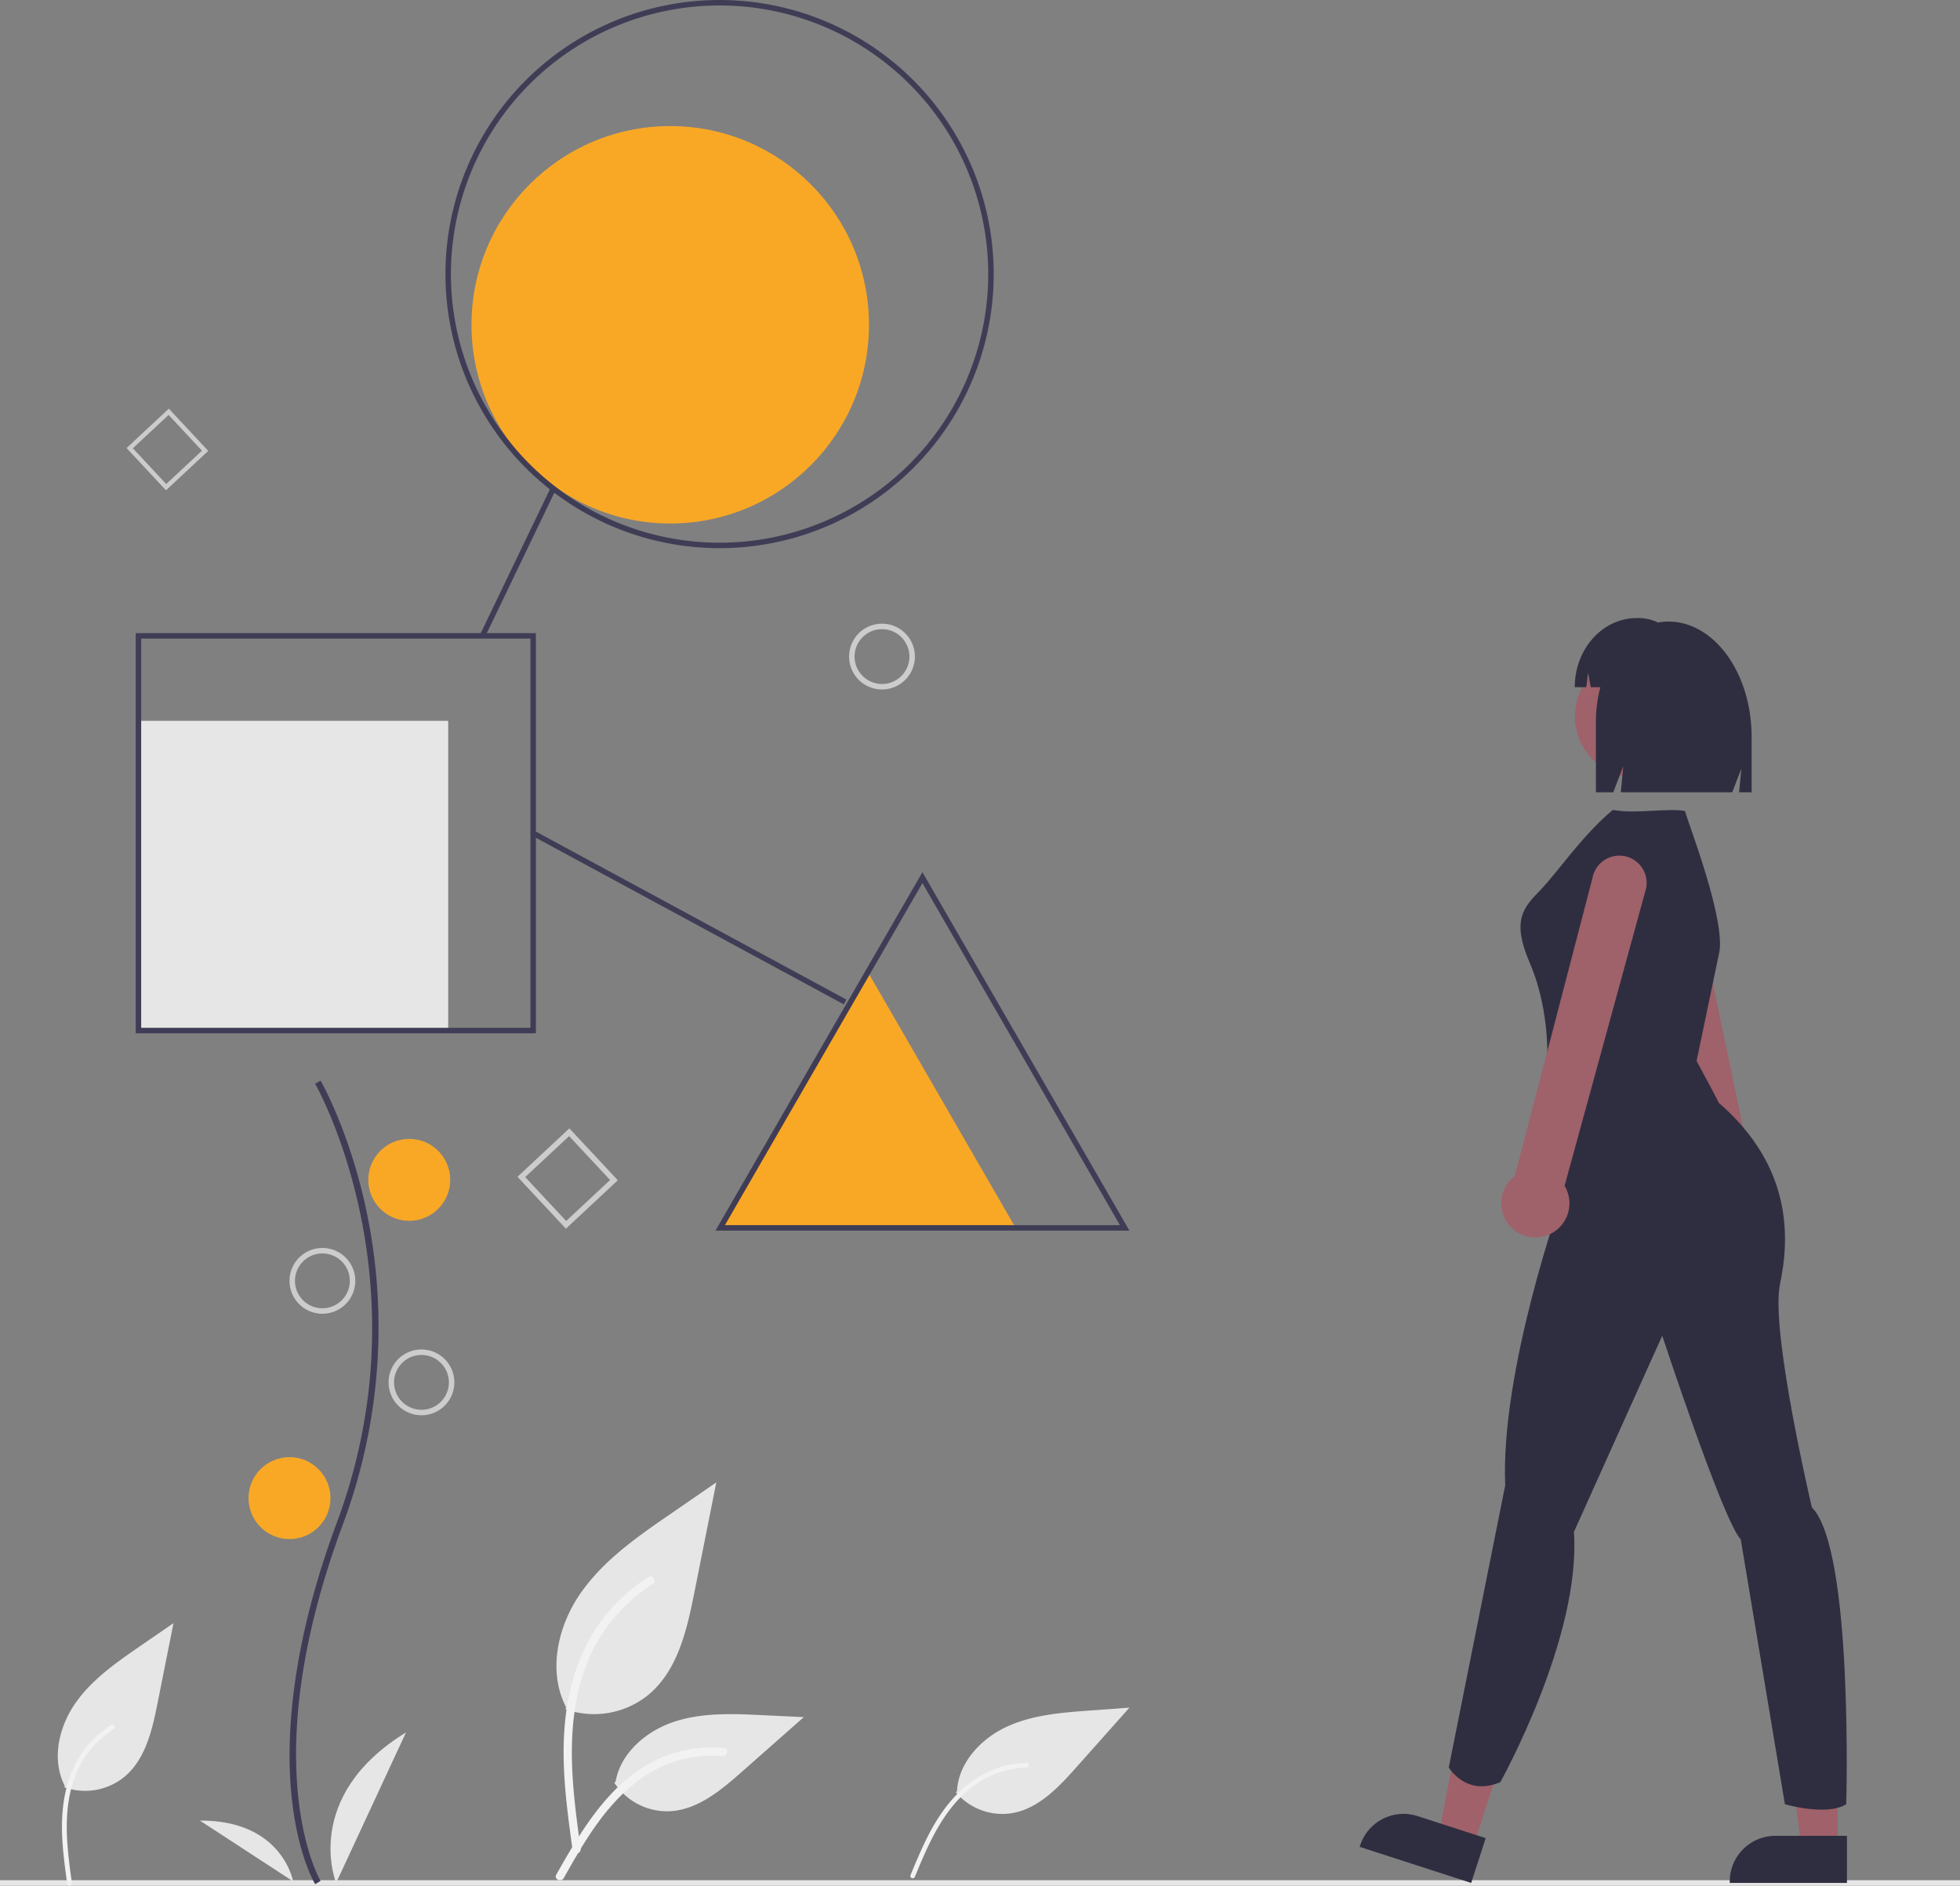 <svg id="afd0364f-65b6-4dc4-9dea-f53690e830e8" data-name="Layer 1" xmlns="http://www.w3.org/2000/svg" width="715" height="688" viewBox="0 0 715 688"><rect x="0" y="0" width="715" height="688" fill="#808080" stroke="none"/><path id="bec063ed-0fa9-413a-bd83-d8526fa41b8c" data-name="Path 421" d="M558.771,460.481l26.945,46.669,26.944,46.669h-107.777l26.944-46.669Z" transform="translate(-242.16 -105.819)" fill="#f9a826"/><rect id="aa6e6c0d-ca3b-4989-ae08-5d6fb21b7d28" data-name="Rectangle 48" x="50.5" y="263" width="113" height="113" fill="#e6e6e6"/><circle id="e644b8cb-fae5-4de8-b33a-50bfc45133bc" data-name="Ellipse 68" cx="244.5" cy="118.5" r="72.5" fill="#f9a826"/><path id="a646102d-3f95-413e-a731-a5030e030d8b" data-name="Path 422" d="M551.91,345.375a12,12,0,1,1,12,12A12,12,0,0,1,551.91,345.375Zm2,0a10,10,0,1,0,10-10A10,10,0,0,0,553.91,345.375Z" transform="translate(-242.16 -105.819)" fill="#ccc"/><path id="a7867f82-9da8-49b7-a62f-5fc2df52f7dd" data-name="Path 423" d="M448.596,554.112l-17.664-18.938,18.938-17.664,17.664,18.938Zm-14.848-18.84,14.946,16.024,16.024-14.946-14.946-16.024Z" transform="translate(-242.16 -105.819)" fill="#ccc"/><path id="abfd432a-addf-48b7-a638-56871f84cdda" data-name="Path 424" d="M302.71,284.706l-14.376-15.413,15.417-14.374,14.376,15.413Zm-12.085-15.333,12.169,13.046,13.042-12.165-12.165-13.042Z" transform="translate(-242.16 -105.819)" fill="#ccc"/><path id="b4b6c2e3-9a65-466b-808f-faa311f7d0ed" data-name="Path 425" d="M504.66,305.819a100,100,0,1,1,100-100A100,100,0,0,1,504.66,305.819Zm0-198a98,98,0,1,0,98,98A98,98,0,0,0,504.66,107.819Z" transform="translate(-242.16 -105.819)" fill="#3f3d56"/><rect id="f21400a3-3aa1-44f2-adc5-de8006399ef9" data-name="Rectangle 50" x="401.262" y="309.937" width="59.647" height="2" transform="translate(-278.038 459.012) rotate(-64.336)" fill="#3f3d56"/><rect id="fdf13e27-5b88-4b47-a548-6eba64ef8ea7" data-name="Rectangle 51" x="492.555" y="375.916" width="2" height="129.383" transform="translate(-371.017 559.141) rotate(-61.578)" fill="#3f3d56"/><path id="ec996080-b25c-43f9-95b1-17d83c771fa1" data-name="Path 426" d="M437.66,482.819h-146v-146h146Zm-144-2h142v-142h-142Z" transform="translate(-242.16 -105.819)" fill="#3f3d56"/><path id="e64eb5c0-2762-4bb4-99c9-e384d48b09ae" data-name="Path 427" d="M654.17,554.819h-151.019l75.509-130.786Zm-147.555-2h144.09l-72.045-124.786Z" transform="translate(-242.16 -105.819)" fill="#3f3d56"/><rect id="b99807fe-d1e7-4c81-968c-d37ef9c7f61f" data-name="Rectangle 53" y="686" width="715" height="2" fill="#e6e6e6"/><path id="af6ca119-d97b-47e3-8175-f2ef9a50390c" data-name="Path 438" d="M448.462,729.45a31.406,31.406,0,0,0,30.327-5.342c10.622-8.916,13.953-23.6,16.662-37.2l8.015-40.228-16.78,11.554c-12.068,8.309-24.407,16.885-32.762,28.92s-12,28.465-5.289,41.488" transform="translate(-242.16 -105.819)" fill="#e6e6e6"/><path id="af7a4949-e0bd-4368-90b0-825d65eef9dd" data-name="Path 439" d="M451.053,780.954c-2.112-15.387-4.285-30.973-2.8-46.525,1.316-13.812,5.53-27.3,14.109-38.364a63.819,63.819,0,0,1,16.374-14.838c1.637-1.033,3.144,1.561,1.514,2.59a60.672,60.672,0,0,0-24,28.956c-5.225,13.289-6.064,27.776-5.164,41.893.544,8.537,1.7,17.018,2.861,25.489a1.554,1.554,0,0,1-1.048,1.845,1.509,1.509,0,0,1-1.845-1.048Z" transform="translate(-242.16 -105.819)" fill="#f2f2f2"/><path id="aa567de9-de23-4828-818f-c81c945c4442" data-name="Path 440" d="M590.854,759.76a22.263,22.263,0,0,0,20.462,7.606c9.693-1.644,17-9.432,23.529-16.778l19.325-21.728-14.4,1.05c-10.359.755-20.98,1.575-30.4,5.94s-17.546,13.1-18.109,23.476" transform="translate(-242.16 -105.819)" fill="#e6e6e6"/><path id="fe38c075-c327-4996-87fc-6abec6d8ced7" data-name="Path 441" d="M574.27,790.06c3.4-8.175,6.821-16.464,12.033-23.683,4.628-6.412,10.589-11.83,18-14.8a36.378,36.378,0,0,1,12.328-2.575c1.1-.036,1.1,1.674,0,1.71a34.579,34.579,0,0,0-20.146,7.319c-6.4,5.028-10.988,11.909-14.615,19.109-2.193,4.354-4.071,8.857-5.94,13.357a.886.886,0,0,1-1.047.605.86.86,0,0,1-.605-1.047Z" transform="translate(-242.16 -105.819)" fill="#f2f2f2"/><path id="ae9d33bb-edce-455d-ba46-f884f02ee286" data-name="Path 442" d="M466.255,756.264a23.119,23.119,0,0,0,20.144,10.4c10.2-.484,18.7-7.6,26.351-14.358l22.635-19.985-14.98-.717c-10.773-.516-21.824-1-32.085,2.326s-19.724,11.318-21.6,21.939" transform="translate(-242.16 -105.819)" fill="#e6e6e6"/><path id="f4a10cc1-a745-4bdf-8c47-a58c703e8c56" data-name="Path 443" d="M445.083,789.799c10.168-17.991,21.961-37.986,43.035-44.377a48.022,48.022,0,0,1,18.1-1.869c1.922.166,1.442,3.128-.476,2.963a44.614,44.614,0,0,0-28.886,7.642c-8.145,5.544-14.487,13.252-19.854,21.425-3.288,5.007-6.233,10.226-9.178,15.438C446.883,792.687,444.131,791.484,445.083,789.799Z" transform="translate(-242.16 -105.819)" fill="#f2f2f2"/><path id="e6c92f99-e819-44b3-a3ab-322ae3ae9c0f" data-name="Path 461" d="M265.643,757.933a22.728,22.728,0,0,0,21.947-3.866c7.687-6.452,10.1-17.081,12.058-26.924l5.8-29.112-12.143,8.362c-8.733,6.013-17.662,12.219-23.709,20.929s-8.686,20.6-3.828,30.024" transform="translate(-242.16 -105.819)" fill="#e6e6e6"/><path id="a52ffbd1-05e9-4477-9f5c-0a49e3800732" data-name="Path 462" d="M266.681,793.179c-1.229-8.953-2.493-18.02-1.631-27.069.766-8.036,3.217-15.885,8.209-22.321a37.132,37.132,0,0,1,9.527-8.633c.953-.6,1.829.909.881,1.507a35.3,35.3,0,0,0-13.963,16.847c-3.04,7.732-3.528,16.161-3,24.374.317,4.967.988,9.9,1.665,14.83a.9.9,0,0,1-.61,1.074.878.878,0,0,1-1.074-.61Z" transform="translate(-242.16 -105.819)" fill="#f2f2f2"/><path id="a0fb9511-7a08-40c5-84ea-69c7b1520cf5" data-name="Path 481" d="M357.136,793.269c-.264-.431-6.485-10.818-8.641-32.388-1.978-19.789-.706-53.144,16.592-99.672,32.772-88.144-7.552-159.264-7.964-159.972l1.989-1.154c.1.18,10.51,18.312,16.656,47.186a205.856,205.856,0,0,1-8.526,114.742c-32.716,87.994-8.393,129.649-8.144,130.06Z" transform="translate(-242.16 -105.819)" fill="#3f3d56"/><circle id="f311804e-8539-4d4f-8733-0b334c90657a" data-name="Ellipse 75" cx="149.297" cy="430.48" r="14.945" fill="#f9a826"/><circle id="a6573fda-74df-4cf8-bcdf-8c67e75bc2cf" data-name="Ellipse 78" cx="105.61" cy="546.594" r="14.945" fill="#f9a826"/><path id="ac75699b-0dec-44f0-aa90-11495e5daa36" data-name="Path 482" d="M364.773,792.821s-12.753-31.391,25.505-54.934Z" transform="translate(-242.16 -105.819)" fill="#e6e6e6"/><path id="f26d9f94-3dcd-492b-9651-88d3329d1691" data-name="Path 483" d="M349.089,792.25s-3.89-22.374-34-22.182Z" transform="translate(-242.16 -105.819)" fill="#e6e6e6"/><path id="ecf71195-8595-47d1-9f0d-85506c4dd5f7" data-name="Path 484" d="M383.91,610.183a12,12,0,1,1,12,12A12,12,0,0,1,383.91,610.183Zm2,0a10,10,0,1,0,10-10A10,10,0,0,0,385.91,610.183Z" transform="translate(-242.16 -105.819)" fill="#ccc"/><path id="a4f0274e-f5b3-4a0e-a250-2f78ed178189" data-name="Path 485" d="M347.77,573.143a12,12,0,1,1,12,12A12,12,0,0,1,347.77,573.143Zm2,0a10,10,0,1,0,10-10A10,10,0,0,0,349.77,573.143Z" transform="translate(-242.16 -105.819)" fill="#ccc"/><g id="baec859b-4664-4042-84b3-8b12dc19197c" data-name="girl ideation"><path id="a8e8d335-bc79-4a28-94f9-614ba261e126" data-name="Path 486" d="M880.074,544.436a12.45,12.45,0,0,1-10.453,1.922h0a12.438,12.438,0,0,1-8.824-15.217q.065-.243.139-.483a11.991,11.991,0,0,1,.684-1.7l-24.452-109.782a9.958,9.958,0,1,1,19.083-5.7q.031.103.059.206l23.082,110.112a12.424,12.424,0,0,1,.683,20.643Z" transform="translate(-242.16 -105.819)" fill="#9f616a"/><path id="afd5e353-327d-4eb9-8c44-5bbf6b3b42bc" data-name="Path 487" d="M912.546,779.963h-13.262l-6.31-51.155h19.574Z" transform="translate(-242.16 -105.819)" fill="#a0616a"/><path id="a5c5e3ad-7ae7-4273-aee0-b8af9012f8eb" data-name="Path 490" d="M915.928,792.819h-42.763v-.541a16.645,16.645,0,0,1,16.643-16.644h26.12Z" transform="translate(-242.16 -105.819)" fill="#2f2e41"/><path id="bd288028-f7c4-4616-94da-c314ff6508b8" data-name="Path 491" d="M779.585,779.545l-12.618-4.083,9.74-50.613,18.624,6.025Z" transform="translate(-242.16 -105.819)" fill="#a0616a"/><path id="b1a1bcec-635c-498f-8374-9b61c7fe9f7a" data-name="Path 494" d="M778.847,792.82l-40.684-13.162.166-.515a16.646,16.646,0,0,1,20.959-10.714h0l24.85,8.039Z" transform="translate(-242.16 -105.819)" fill="#2f2e41"/><circle id="e7e9d44e-3da8-4950-b68f-3fc4466331ff" data-name="Ellipse 82" cx="596.923" cy="261.357" r="22.375" fill="#9f616a"/><path id="a5c6c761-247a-4902-a0d4-baf8f46a74e0" data-name="Path 495" d="M869.161,454.155c3.111-11.557-11.137-47.8-12.3-52.4-5.555-1.282-18.426,1.176-26.339-.453-11.25,9.4-20.2,22.828-26.383,29.2-6.431,6.625-10.577,11.116-3.932,26.622,8.055,18.795,6.265,38.484,6.265,38.484l5.37,47.434s-22.375,62.649-20.585,104.714l-20.586,102.921s6.265,10.74,18.795,5.37c0,0,29.535-52.8,26.85-91.289l32.22-71.6s22.375,68.019,28.64,74.284l16.11,96.659s15.215,4.475,22.375,0c0,0,2.685-93.079-12.53-108.294,0,0-15.215-64.439-11.635-81.444s4.475-42.959-22.375-66.229c0,0,.27.123-8.055-15.215Z" transform="translate(-242.16 -105.819)" fill="#2f2e41"/><path id="af145ef0-0255-4739-8879-297ab98a0d16" data-name="Path 496" d="M850.755,332.592h0a19.361,19.361,0,0,0-3.737.372,16.379,16.379,0,0,0-7.135-1.644h-.648c-12.486,0-22.607,11.3-22.607,25.235h4.184l.676-5.143.99,5.143h3.485a49.325,49.325,0,0,0-1.619,12.643v25.686h6.325l3.662-9.517-.916,9.517h40.658l3.329-8.652-.832,8.652h4.578v-20.169C881.147,351.451,867.54,332.592,850.755,332.592Z" transform="translate(-242.16 -105.819)" fill="#2f2e41"/><path id="ea9385fa-bd74-4f9e-87fe-47e8c2aeba8a" data-name="Path 497" d="M804.103,557.149a12.449,12.449,0,0,1-10.178-3.061h0a12.438,12.438,0,0,1-.907-17.567q.17-.189.348-.37a11.992,11.992,0,0,1,1.386-1.2l28.351-108.836a9.958,9.958,0,0,1,19.583,3.626q-.021.112-.044.224l-29.727,108.506a12.424,12.424,0,0,1-8.812,18.678Z" transform="translate(-242.16 -105.819)" fill="#9f616a"/></g></svg>